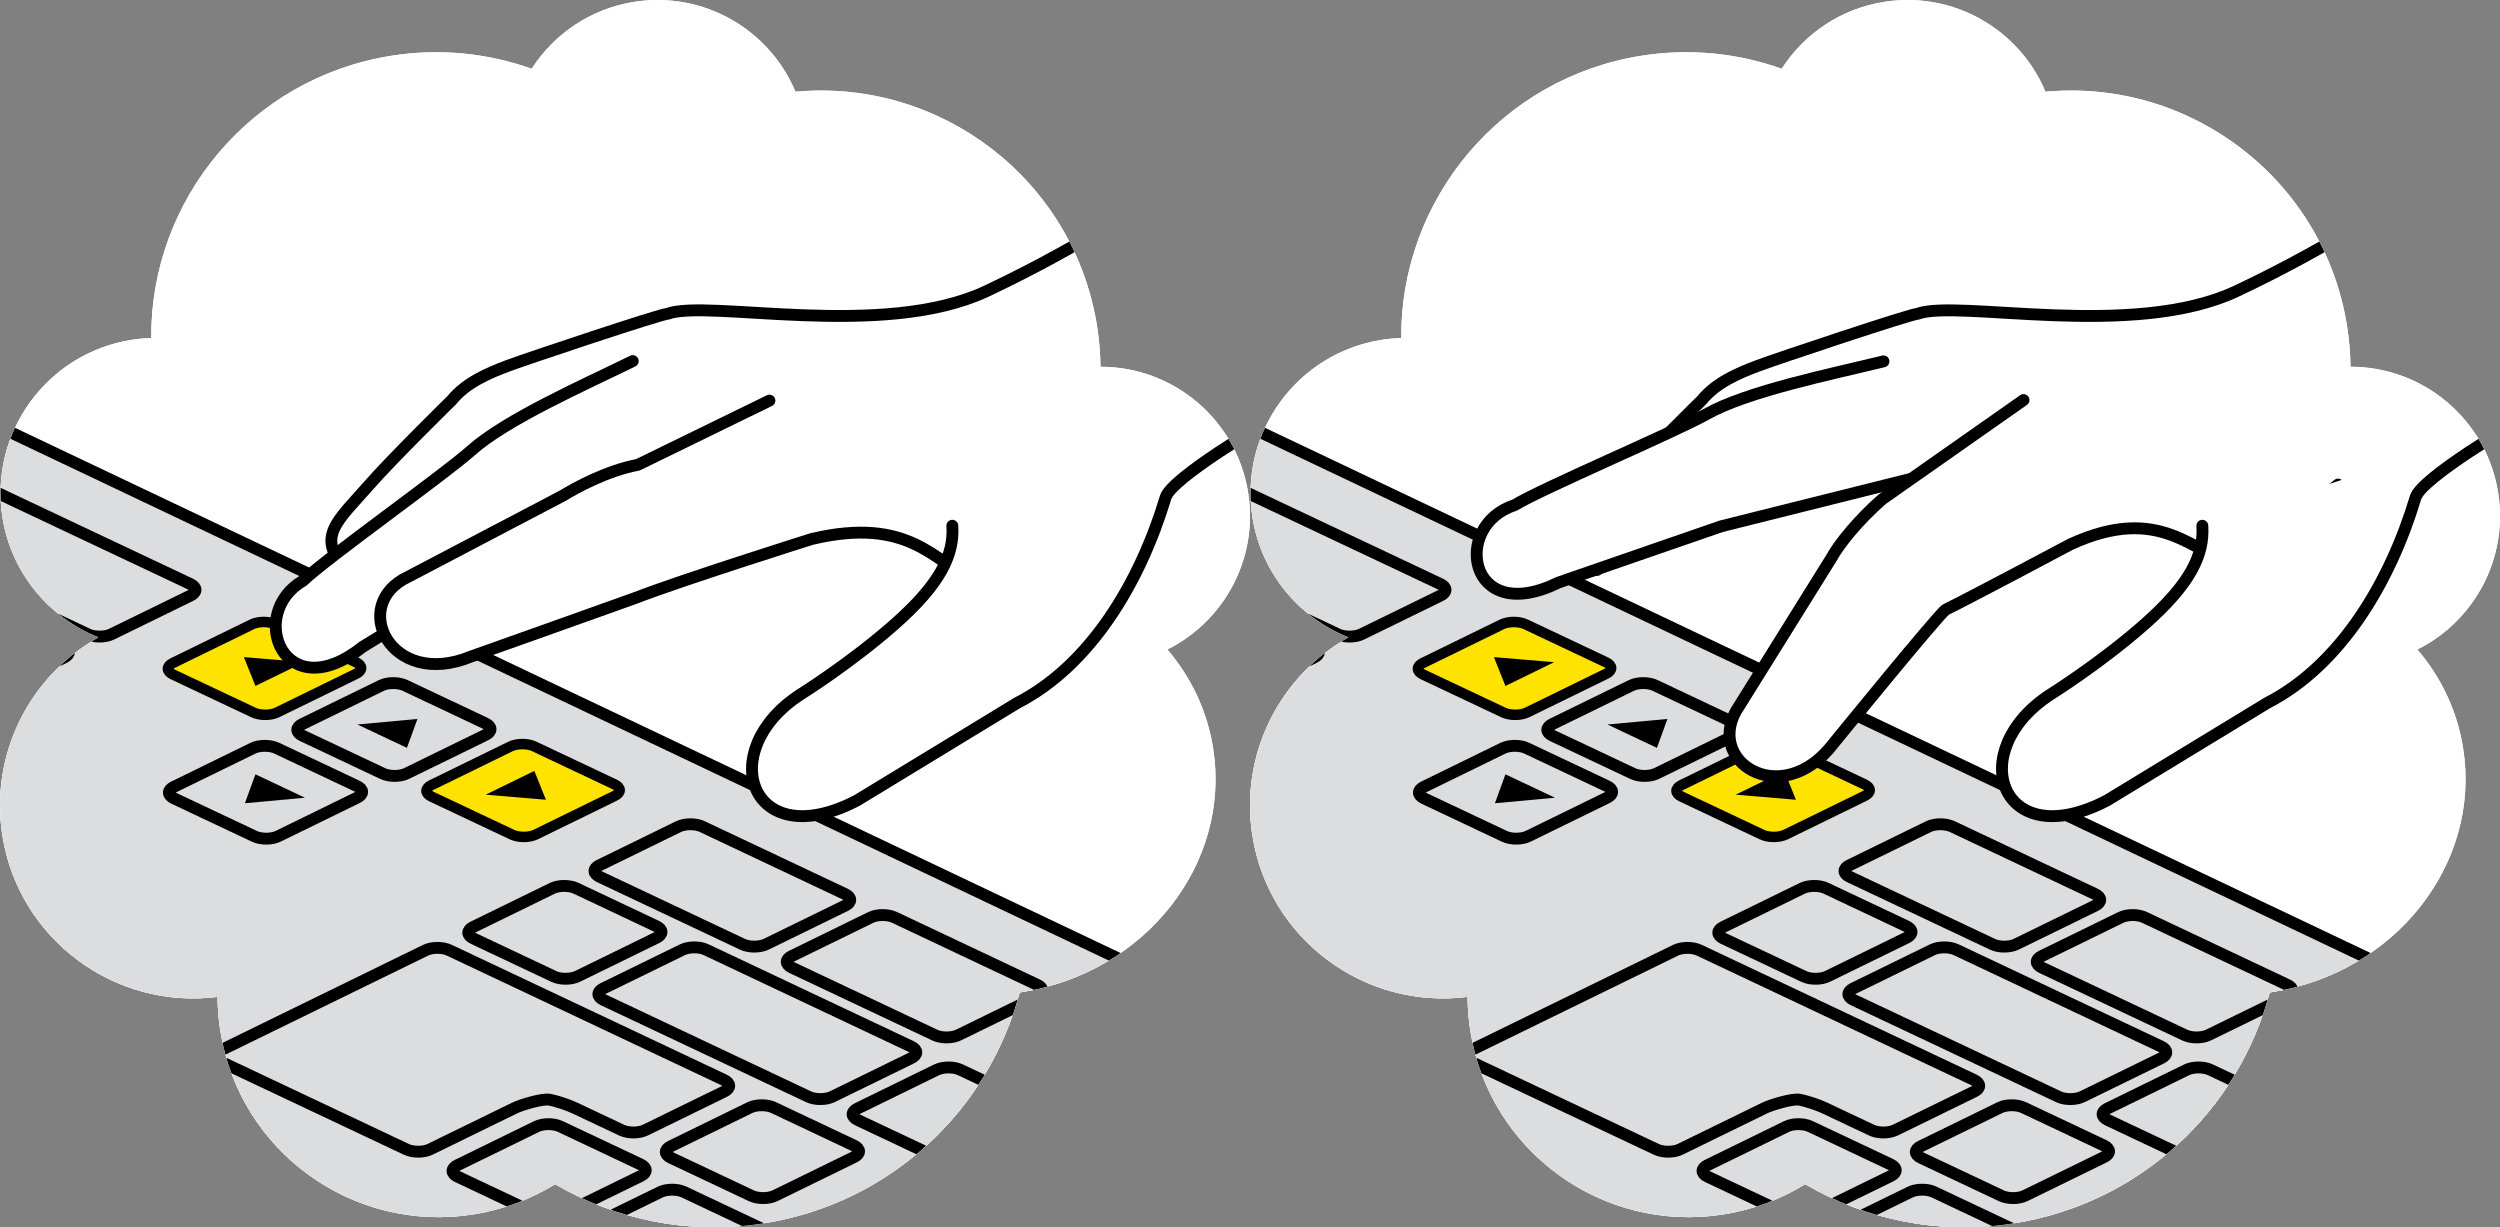 <svg xmlns="http://www.w3.org/2000/svg" xmlns:xlink="http://www.w3.org/1999/xlink" width="550" height="270.001" viewBox="-136.099 396.753 550 270.001" enable-background="new -136.099 396.753 550 270.001"><rect x="-136.099" y="396.753" width="550" height="270.001" fill="#808080" stroke="none"/><path fill="#fff" d="M138.498 505.174c-2.55-16.2-16.56-27.754-32.486-27.733-.036-2.928-.278-5.89-.747-8.87-5.07-32.19-34.317-54.58-66.364-51.638-5.697-13.647-20.165-22.174-35.447-19.776-9.67 1.517-17.682 7.103-22.578 14.73-9.55-3.418-20.073-4.563-30.803-2.88-31.014 4.87-53.107 31.687-52.9 62.11-1.41.044-2.83.166-4.258.39-18.658 2.928-31.407 20.404-28.473 39.033 1.946 12.354 10.303 22.106 21.152 26.424-15.042 8.436-24.007 25.582-21.17 43.596 3.58 22.736 24.625 38.397 47.34 35.505.01 2.447.205 4.926.598 7.42 4.173 26.503 29.077 44.61 55.624 40.445 6.605-1.037 12.69-3.356 18.038-6.66 13.342 7.794 29.36 11.215 45.822 8.632 28.08-4.407 49.562-25.04 56.38-50.824.168-.024.335-.046.502-.072 27.222-4.272 46.054-28.28 42.064-53.62-1.305-8.283-4.888-15.684-10.07-21.746 12.474-6.22 20.058-19.98 17.778-34.466z"/><path fill="#fff" d="M138.498 505.174c-2.55-16.2-16.56-27.754-32.486-27.733-.036-2.928-.278-5.89-.747-8.87-5.07-32.19-34.317-54.58-66.364-51.638-5.697-13.647-20.165-22.174-35.447-19.776-9.67 1.517-17.682 7.103-22.578 14.73-9.55-3.418-20.073-4.563-30.803-2.88-31.014 4.87-53.107 31.687-52.9 62.11-1.41.044-2.83.166-4.258.39-18.658 2.928-31.407 20.404-28.473 39.033 1.946 12.354 10.303 22.106 21.152 26.424-15.042 8.436-24.007 25.582-21.17 43.596 3.58 22.736 24.625 38.397 47.34 35.505.01 2.447.205 4.926.598 7.42 4.173 26.503 29.077 44.61 55.624 40.445 6.605-1.037 12.69-3.356 18.038-6.66 13.342 7.794 29.36 11.215 45.822 8.632 28.08-4.407 49.562-25.04 56.38-50.824.168-.024.335-.046.502-.072 27.222-4.272 46.054-28.28 42.064-53.62-1.305-8.283-4.888-15.684-10.07-21.746 12.474-6.22 20.058-19.98 17.778-34.466z"/><defs><path id="a" d="M138.498 505.174c-2.55-16.2-16.56-27.754-32.486-27.733-.036-2.928-.278-5.89-.747-8.87-5.07-32.19-34.317-54.58-66.364-51.638-5.697-13.647-20.165-22.174-35.447-19.776-9.67 1.517-17.682 7.103-22.578 14.73-9.55-3.418-20.073-4.563-30.803-2.88-31.014 4.87-53.107 31.687-52.9 62.11-1.41.044-2.83.166-4.258.39-18.658 2.928-31.407 20.404-28.473 39.033 1.946 12.354 10.303 22.106 21.152 26.424-15.042 8.436-24.007 25.582-21.17 43.596 3.58 22.736 24.625 38.397 47.34 35.505.01 2.447.205 4.926.598 7.42 4.173 26.503 29.077 44.61 55.624 40.445 6.605-1.037 12.69-3.356 18.038-6.66 13.342 7.794 29.36 11.215 45.822 8.632 28.08-4.407 49.562-25.04 56.38-50.824.168-.024.335-.046.502-.072 27.222-4.272 46.054-28.28 42.064-53.62-1.305-8.283-4.888-15.684-10.07-21.746 12.474-6.22 20.058-19.98 17.778-34.466z"/></defs><clipPath id="b"><use xlink:href="#a" overflow="visible"/></clipPath><path clip-path="url(#b)" fill="#DCDDDE" stroke="#000" stroke-width="2.611" stroke-linecap="round" stroke-linejoin="round" stroke-miterlimit="10" d="M-154.373 482.07l308.66 146.627-117.074 52.966-173.26-17.464-42.482-127.24z"/><defs><path id="c" d="M138.498 505.174c-2.55-16.2-16.56-27.754-32.486-27.733-.036-2.928-.278-5.89-.747-8.87-5.07-32.19-34.317-54.58-66.364-51.638-5.697-13.647-20.165-22.174-35.447-19.776-9.67 1.517-17.682 7.103-22.578 14.73-9.55-3.418-20.073-4.563-30.803-2.88-31.014 4.87-53.107 31.687-52.9 62.11-1.41.044-2.83.166-4.258.39-18.658 2.928-31.407 20.404-28.473 39.033 1.946 12.354 10.303 22.106 21.152 26.424-15.042 8.436-24.007 25.582-21.17 43.596 3.58 22.736 24.625 38.397 47.34 35.505.01 2.447.205 4.926.598 7.42 4.173 26.503 29.077 44.61 55.624 40.445 6.605-1.037 12.69-3.356 18.038-6.66 13.342 7.794 29.36 11.215 45.822 8.632 28.08-4.407 49.562-25.04 56.38-50.824.168-.024.335-.046.502-.072 27.222-4.272 46.054-28.28 42.064-53.62-1.305-8.283-4.888-15.684-10.07-21.746 12.474-6.22 20.058-19.98 17.778-34.466z"/></defs><clipPath id="d"><use xlink:href="#c" overflow="visible"/></clipPath><g clip-path="url(#d)"><path fill="#fff" d="M-122.01 538.89c1.445.68 1.465 1.807.045 2.5l-17.43 8.518c-1.42.694-3.762.704-5.207.02l-17.73-8.373c-1.445-.682-1.466-1.808-.046-2.5l17.43-8.52c1.42-.693 3.763-.703 5.207-.02l17.73 8.374z"/><path fill="#DCDDDE" stroke="#000" stroke-width="2.611" stroke-linecap="round" stroke-linejoin="round" stroke-miterlimit="10" d="M-122.01 538.89c1.445.68 1.465 1.807.045 2.5l-17.43 8.518c-1.42.694-3.762.704-5.207.02l-17.73-8.373c-1.445-.682-1.466-1.808-.046-2.5l17.43-8.52c1.42-.693 3.763-.703 5.207-.02l17.73 8.374z"/></g><defs><path id="e" d="M138.498 505.174c-2.55-16.2-16.56-27.754-32.486-27.733-.036-2.928-.278-5.89-.747-8.87-5.07-32.19-34.317-54.58-66.364-51.638-5.697-13.647-20.165-22.174-35.447-19.776-9.67 1.517-17.682 7.103-22.578 14.73-9.55-3.418-20.073-4.563-30.803-2.88-31.014 4.87-53.107 31.687-52.9 62.11-1.41.044-2.83.166-4.258.39-18.658 2.928-31.407 20.404-28.473 39.033 1.946 12.354 10.303 22.106 21.152 26.424-15.042 8.436-24.007 25.582-21.17 43.596 3.58 22.736 24.625 38.397 47.34 35.505.01 2.447.205 4.926.598 7.42 4.173 26.503 29.077 44.61 55.624 40.445 6.605-1.037 12.69-3.356 18.038-6.66 13.342 7.794 29.36 11.215 45.822 8.632 28.08-4.407 49.562-25.04 56.38-50.824.168-.024.335-.046.502-.072 27.222-4.272 46.054-28.28 42.064-53.62-1.305-8.283-4.888-15.684-10.07-21.746 12.474-6.22 20.058-19.98 17.778-34.466z"/></defs><clipPath id="f"><use xlink:href="#e" overflow="visible"/></clipPath><path fill="#FFE300" d="M-.86 569.33c1.444.682 1.464 1.808.044 2.5l-17.43 8.52c-1.42.693-3.763.702-5.207.02l-17.73-8.374c-1.445-.682-1.465-1.808-.045-2.5l17.43-8.52c1.42-.693 3.763-.703 5.207-.02l17.73 8.374z" clip-path="url(#f)"/><defs><path id="g" d="M138.498 505.174c-2.55-16.2-16.56-27.754-32.486-27.733-.036-2.928-.278-5.89-.747-8.87-5.07-32.19-34.317-54.58-66.364-51.638-5.697-13.647-20.165-22.174-35.447-19.776-9.67 1.517-17.682 7.103-22.578 14.73-9.55-3.418-20.073-4.563-30.803-2.88-31.014 4.87-53.107 31.687-52.9 62.11-1.41.044-2.83.166-4.258.39-18.658 2.928-31.407 20.404-28.473 39.033 1.946 12.354 10.303 22.106 21.152 26.424-15.042 8.436-24.007 25.582-21.17 43.596 3.58 22.736 24.625 38.397 47.34 35.505.01 2.447.205 4.926.598 7.42 4.173 26.503 29.077 44.61 55.624 40.445 6.605-1.037 12.69-3.356 18.038-6.66 13.342 7.794 29.36 11.215 45.822 8.632 28.08-4.407 49.562-25.04 56.38-50.824.168-.024.335-.046.502-.072 27.222-4.272 46.054-28.28 42.064-53.62-1.305-8.283-4.888-15.684-10.07-21.746 12.474-6.22 20.058-19.98 17.778-34.466z"/></defs><clipPath id="h"><use xlink:href="#g" overflow="visible"/></clipPath><g clip-path="url(#h)"><path fill="#FFE300" d="M-57.743 542.467c1.445.683 1.464 1.808.044 2.5l-17.43 8.52c-1.42.693-3.762.703-5.206.02l-17.73-8.373c-1.445-.682-1.465-1.808-.045-2.5l17.43-8.52c1.42-.693 3.762-.703 5.206-.02l17.73 8.373z"/><path stroke="#000" stroke-width="2.308" stroke-linecap="round" stroke-linejoin="round" stroke-miterlimit="10" d="M-57.743 542.467c1.445.683 1.464 1.808.044 2.5l-17.43 8.52c-1.42.693-3.762.703-5.206.02l-17.73-8.373c-1.445-.682-1.465-1.808-.045-2.5l17.43-8.52c1.42-.693 3.762-.703 5.206-.02l17.73 8.373z" fill="none"/><path stroke="#000" stroke-width="2.308" stroke-linecap="round" stroke-linejoin="round" stroke-miterlimit="10" d="M-.86 569.33c1.444.682 1.464 1.808.044 2.5l-17.43 8.52c-1.42.693-3.763.702-5.207.02l-17.73-8.374c-1.445-.682-1.465-1.808-.045-2.5l17.43-8.52c1.42-.693 3.763-.703 5.207-.02l17.73 8.374z" fill="none"/></g><defs><path id="i" d="M138.498 505.174c-2.55-16.2-16.56-27.754-32.486-27.733-.036-2.928-.278-5.89-.747-8.87-5.07-32.19-34.317-54.58-66.364-51.638-5.697-13.647-20.165-22.174-35.447-19.776-9.67 1.517-17.682 7.103-22.578 14.73-9.55-3.418-20.073-4.563-30.803-2.88-31.014 4.87-53.107 31.687-52.9 62.11-1.41.044-2.83.166-4.258.39-18.658 2.928-31.407 20.404-28.473 39.033 1.946 12.354 10.303 22.106 21.152 26.424-15.042 8.436-24.007 25.582-21.17 43.596 3.58 22.736 24.625 38.397 47.34 35.505.01 2.447.205 4.926.598 7.42 4.173 26.503 29.077 44.61 55.624 40.445 6.605-1.037 12.69-3.356 18.038-6.66 13.342 7.794 29.36 11.215 45.822 8.632 28.08-4.407 49.562-25.04 56.38-50.824.168-.024.335-.046.502-.072 27.222-4.272 46.054-28.28 42.064-53.62-1.305-8.283-4.888-15.684-10.07-21.746 12.474-6.22 20.058-19.98 17.778-34.466z"/></defs><clipPath id="j"><use xlink:href="#i" overflow="visible"/></clipPath><g clip-path="url(#j)" fill="none"><path d="M-29.277 555.91c1.444.683 1.464 1.81.044 2.502l-17.43 8.518c-1.42.694-3.762.704-5.206.022l-17.73-8.373c-1.445-.683-1.465-1.81-.045-2.502l17.43-8.518c1.42-.694 3.764-.704 5.208-.022l17.73 8.373z"/><path stroke="#000" stroke-width="2.611" stroke-linecap="round" stroke-linejoin="round" stroke-miterlimit="10" d="M-29.277 555.91c1.444.683 1.464 1.81.044 2.502l-17.43 8.518c-1.42.694-3.762.704-5.206.022l-17.73-8.373c-1.445-.683-1.465-1.81-.045-2.502l17.43-8.518c1.42-.694 3.764-.704 5.208-.022l17.73 8.373z"/></g><defs><path id="k" d="M138.498 505.174c-2.55-16.2-16.56-27.754-32.486-27.733-.036-2.928-.278-5.89-.747-8.87-5.07-32.19-34.317-54.58-66.364-51.638-5.697-13.647-20.165-22.174-35.447-19.776-9.67 1.517-17.682 7.103-22.578 14.73-9.55-3.418-20.073-4.563-30.803-2.88-31.014 4.87-53.107 31.687-52.9 62.11-1.41.044-2.83.166-4.258.39-18.658 2.928-31.407 20.404-28.473 39.033 1.946 12.354 10.303 22.106 21.152 26.424-15.042 8.436-24.007 25.582-21.17 43.596 3.58 22.736 24.625 38.397 47.34 35.505.01 2.447.205 4.926.598 7.42 4.173 26.503 29.077 44.61 55.624 40.445 6.605-1.037 12.69-3.356 18.038-6.66 13.342 7.794 29.36 11.215 45.822 8.632 28.08-4.407 49.562-25.04 56.38-50.824.168-.024.335-.046.502-.072 27.222-4.272 46.054-28.28 42.064-53.62-1.305-8.283-4.888-15.684-10.07-21.746 12.474-6.22 20.058-19.98 17.778-34.466z"/></defs><clipPath id="l"><use xlink:href="#k" overflow="visible"/></clipPath><g clip-path="url(#l)" fill="none"><path d="M-57.522 569.713c1.444.682 1.465 1.808.044 2.5l-17.43 8.52c-1.42.693-3.763.703-5.207.02l-17.73-8.373c-1.445-.682-1.465-1.808-.045-2.5l17.43-8.52c1.42-.693 3.762-.703 5.207-.02l17.73 8.373z"/><path stroke="#000" stroke-width="2.611" stroke-linecap="round" stroke-linejoin="round" stroke-miterlimit="10" d="M-57.522 569.713c1.444.682 1.465 1.808.044 2.5l-17.43 8.52c-1.42.693-3.763.703-5.207.02l-17.73-8.373c-1.445-.682-1.465-1.808-.045-2.5l17.43-8.52c1.42-.693 3.762-.703 5.207-.02l17.73 8.373z"/></g><defs><path id="m" d="M138.498 505.174c-2.55-16.2-16.56-27.754-32.486-27.733-.036-2.928-.278-5.89-.747-8.87-5.07-32.19-34.317-54.58-66.364-51.638-5.697-13.647-20.165-22.174-35.447-19.776-9.67 1.517-17.682 7.103-22.578 14.73-9.55-3.418-20.073-4.563-30.803-2.88-31.014 4.87-53.107 31.687-52.9 62.11-1.41.044-2.83.166-4.258.39-18.658 2.928-31.407 20.404-28.473 39.033 1.946 12.354 10.303 22.106 21.152 26.424-15.042 8.436-24.007 25.582-21.17 43.596 3.58 22.736 24.625 38.397 47.34 35.505.01 2.447.205 4.926.598 7.42 4.173 26.503 29.077 44.61 55.624 40.445 6.605-1.037 12.69-3.356 18.038-6.66 13.342 7.794 29.36 11.215 45.822 8.632 28.08-4.407 49.562-25.04 56.38-50.824.168-.024.335-.046.502-.072 27.222-4.272 46.054-28.28 42.064-53.62-1.305-8.283-4.888-15.684-10.07-21.746 12.474-6.22 20.058-19.98 17.778-34.466z"/></defs><clipPath id="n"><use xlink:href="#m" overflow="visible"/></clipPath><g clip-path="url(#n)"><path fill="#fff" d="M92.89 640.47c1.446.682 1.465 1.808.046 2.5l-17.43 8.52c-1.42.693-3.764.703-5.208.02l-17.73-8.373c-1.444-.682-1.464-1.808-.044-2.5l17.43-8.52c1.42-.693 3.763-.702 5.207-.02l17.73 8.373z"/><path fill="#DCDDDE" stroke="#000" stroke-width="2.611" stroke-linecap="round" stroke-linejoin="round" stroke-miterlimit="10" d="M92.89 640.47c1.446.682 1.465 1.808.046 2.5l-17.43 8.52c-1.42.693-3.764.703-5.208.02l-17.73-8.373c-1.444-.682-1.464-1.808-.044-2.5l17.43-8.52c1.42-.693 3.763-.702 5.207-.02l17.73 8.373z"/><path fill="#DCDDDE" stroke="#000" stroke-width="2.611" stroke-linecap="round" stroke-linejoin="round" stroke-miterlimit="10" d="M51.798 648.786c1.445.682 1.465 1.808.045 2.5l-17.43 8.52c-1.42.693-3.763.703-5.208.02l-17.73-8.373c-1.445-.682-1.465-1.808-.044-2.5l17.43-8.52c1.42-.693 3.764-.702 5.208-.02l17.73 8.373z"/><path fill="#DCDDDE" stroke="#000" stroke-width="2.611" stroke-linecap="round" stroke-linejoin="round" stroke-miterlimit="10" d="M4.873 652.944c1.444.682 1.465 1.808.045 2.5l-17.43 8.52c-1.42.693-3.763.703-5.207.02l-17.73-8.373c-1.444-.68-1.463-1.807-.043-2.5l17.43-8.518c1.42-.694 3.762-.703 5.207-.02l17.73 8.372z"/><path fill="#DCDDDE" stroke="#000" stroke-width="2.611" stroke-linecap="round" stroke-linejoin="round" stroke-miterlimit="10" d="M32.084 667.36c1.444.68 1.464 1.807.045 2.5l-17.43 8.518c-1.42.694-3.764.704-5.208.022l-17.73-8.374c-1.445-.682-1.465-1.808-.045-2.5l17.43-8.52c1.42-.693 3.762-.702 5.207-.02l17.73 8.373z"/></g><defs><path id="o" d="M138.498 505.174c-2.55-16.2-16.56-27.754-32.486-27.733-.036-2.928-.278-5.89-.747-8.87-5.07-32.19-34.317-54.58-66.364-51.638-5.697-13.647-20.165-22.174-35.447-19.776-9.67 1.517-17.682 7.103-22.578 14.73-9.55-3.418-20.073-4.563-30.803-2.88-31.014 4.87-53.107 31.687-52.9 62.11-1.41.044-2.83.166-4.258.39-18.658 2.928-31.407 20.404-28.473 39.033 1.946 12.354 10.303 22.106 21.152 26.424-15.042 8.436-24.007 25.582-21.17 43.596 3.58 22.736 24.625 38.397 47.34 35.505.01 2.447.205 4.926.598 7.42 4.173 26.503 29.077 44.61 55.624 40.445 6.605-1.037 12.69-3.356 18.038-6.66 13.342 7.794 29.36 11.215 45.822 8.632 28.08-4.407 49.562-25.04 56.38-50.824.168-.024.335-.046.502-.072 27.222-4.272 46.054-28.28 42.064-53.62-1.305-8.283-4.888-15.684-10.07-21.746 12.474-6.22 20.058-19.98 17.778-34.466z"/></defs><clipPath id="p"><use xlink:href="#o" overflow="visible"/></clipPath><g clip-path="url(#p)"><path fill="#fff" d="M8.338 600.537c1.445.682 1.465 1.808.045 2.5l-17.43 8.52c-1.42.693-3.762.703-5.207.02l-17.73-8.373c-1.445-.682-1.464-1.808-.044-2.5l17.43-8.52c1.42-.693 3.762-.702 5.207-.02l17.728 8.373z"/><path fill="#DCDDDE" stroke="#000" stroke-width="2.611" stroke-linecap="round" stroke-linejoin="round" stroke-miterlimit="10" d="M8.338 600.537c1.445.682 1.465 1.808.045 2.5l-17.43 8.52c-1.42.693-3.762.703-5.207.02l-17.73-8.373c-1.445-.682-1.464-1.808-.044-2.5l17.43-8.52c1.42-.693 3.762-.702 5.207-.02l17.728 8.373z"/></g><defs><path id="q" d="M138.498 505.174c-2.55-16.2-16.56-27.754-32.486-27.733-.036-2.928-.278-5.89-.747-8.87-5.07-32.19-34.317-54.58-66.364-51.638-5.697-13.647-20.165-22.174-35.447-19.776-9.67 1.517-17.682 7.103-22.578 14.73-9.55-3.418-20.073-4.563-30.803-2.88-31.014 4.87-53.107 31.687-52.9 62.11-1.41.044-2.83.166-4.258.39-18.658 2.928-31.407 20.404-28.473 39.033 1.946 12.354 10.303 22.106 21.152 26.424-15.042 8.436-24.007 25.582-21.17 43.596 3.58 22.736 24.625 38.397 47.34 35.505.01 2.447.205 4.926.598 7.42 4.173 26.503 29.077 44.61 55.624 40.445 6.605-1.037 12.69-3.356 18.038-6.66 13.342 7.794 29.36 11.215 45.822 8.632 28.08-4.407 49.562-25.04 56.38-50.824.168-.024.335-.046.502-.072 27.222-4.272 46.054-28.28 42.064-53.62-1.305-8.283-4.888-15.684-10.07-21.746 12.474-6.22 20.058-19.98 17.778-34.466z"/></defs><clipPath id="r"><use xlink:href="#q" overflow="visible"/></clipPath><path fill="#DCDDDE" stroke="#000" stroke-width="2.611" stroke-linecap="round" stroke-linejoin="round" stroke-miterlimit="10" d="M-94.18 525.257c1.443.682 1.464 1.808.044 2.5l-17.43 8.52c-1.42.693-3.763.703-5.207.02l-46.113-21.777c-1.445-.682-1.465-1.808-.045-2.5l17.43-8.52c1.42-.693 3.762-.703 5.206-.02l46.113 21.777z" clip-path="url(#r)"/><defs><path id="s" d="M138.498 505.174c-2.55-16.2-16.56-27.754-32.486-27.733-.036-2.928-.278-5.89-.747-8.87-5.07-32.19-34.317-54.58-66.364-51.638-5.697-13.647-20.165-22.174-35.447-19.776-9.67 1.517-17.682 7.103-22.578 14.73-9.55-3.418-20.073-4.563-30.803-2.88-31.014 4.87-53.107 31.687-52.9 62.11-1.41.044-2.83.166-4.258.39-18.658 2.928-31.407 20.404-28.473 39.033 1.946 12.354 10.303 22.106 21.152 26.424-15.042 8.436-24.007 25.582-21.17 43.596 3.58 22.736 24.625 38.397 47.34 35.505.01 2.447.205 4.926.598 7.42 4.173 26.503 29.077 44.61 55.624 40.445 6.605-1.037 12.69-3.356 18.038-6.66 13.342 7.794 29.36 11.215 45.822 8.632 28.08-4.407 49.562-25.04 56.38-50.824.168-.024.335-.046.502-.072 27.222-4.272 46.054-28.28 42.064-53.62-1.305-8.283-4.888-15.684-10.07-21.746 12.474-6.22 20.058-19.98 17.778-34.466z"/></defs><clipPath id="t"><use xlink:href="#s" overflow="visible"/></clipPath><g clip-path="url(#t)"><path fill="#fff" d="M49.856 593.462c1.445.682 1.465 1.808.045 2.5l-17.43 8.52c-1.42.693-3.76.703-5.206.02l-31.482-14.868c-1.444-.682-1.464-1.808-.044-2.5l17.43-8.52c1.42-.693 3.762-.703 5.207-.02l31.48 14.868z"/><path fill="#DCDDDE" stroke="#000" stroke-width="2.611" stroke-linecap="round" stroke-linejoin="round" stroke-miterlimit="10" d="M49.856 593.462c1.445.682 1.465 1.808.045 2.5l-17.43 8.52c-1.42.693-3.76.703-5.206.02l-31.482-14.868c-1.444-.682-1.464-1.808-.044-2.5l17.43-8.52c1.42-.693 3.762-.703 5.207-.02l31.48 14.868z"/></g><defs><path id="u" d="M138.498 505.174c-2.55-16.2-16.56-27.754-32.486-27.733-.036-2.928-.278-5.89-.747-8.87-5.07-32.19-34.317-54.58-66.364-51.638-5.697-13.647-20.165-22.174-35.447-19.776-9.67 1.517-17.682 7.103-22.578 14.73-9.55-3.418-20.073-4.563-30.803-2.88-31.014 4.87-53.107 31.687-52.9 62.11-1.41.044-2.83.166-4.258.39-18.658 2.928-31.407 20.404-28.473 39.033 1.946 12.354 10.303 22.106 21.152 26.424-15.042 8.436-24.007 25.582-21.17 43.596 3.58 22.736 24.625 38.397 47.34 35.505.01 2.447.205 4.926.598 7.42 4.173 26.503 29.077 44.61 55.624 40.445 6.605-1.037 12.69-3.356 18.038-6.66 13.342 7.794 29.36 11.215 45.822 8.632 28.08-4.407 49.562-25.04 56.38-50.824.168-.024.335-.046.502-.072 27.222-4.272 46.054-28.28 42.064-53.62-1.305-8.283-4.888-15.684-10.07-21.746 12.474-6.22 20.058-19.98 17.778-34.466z"/></defs><clipPath id="v"><use xlink:href="#u" overflow="visible"/></clipPath><g clip-path="url(#v)"><path fill="#fff" d="M92.157 613.44c1.444.682 1.465 1.808.045 2.5l-17.43 8.52c-1.42.693-3.763.703-5.207.02l-31.483-14.868c-1.444-.682-1.464-1.808-.044-2.5l17.43-8.52c1.42-.693 3.763-.702 5.207-.02l31.482 14.868z"/><path fill="#DCDDDE" stroke="#000" stroke-width="2.611" stroke-linecap="round" stroke-linejoin="round" stroke-miterlimit="10" d="M92.157 613.44c1.444.682 1.465 1.808.045 2.5l-17.43 8.52c-1.42.693-3.763.703-5.207.02l-31.483-14.868c-1.444-.682-1.464-1.808-.044-2.5l17.43-8.52c1.42-.693 3.763-.702 5.207-.02l31.482 14.868z"/></g><defs><path id="w" d="M138.498 505.174c-2.55-16.2-16.56-27.754-32.486-27.733-.036-2.928-.278-5.89-.747-8.87-5.07-32.19-34.317-54.58-66.364-51.638-5.697-13.647-20.165-22.174-35.447-19.776-9.67 1.517-17.682 7.103-22.578 14.73-9.55-3.418-20.073-4.563-30.803-2.88-31.014 4.87-53.107 31.687-52.9 62.11-1.41.044-2.83.166-4.258.39-18.658 2.928-31.407 20.404-28.473 39.033 1.946 12.354 10.303 22.106 21.152 26.424-15.042 8.436-24.007 25.582-21.17 43.596 3.58 22.736 24.625 38.397 47.34 35.505.01 2.447.205 4.926.598 7.42 4.173 26.503 29.077 44.61 55.624 40.445 6.605-1.037 12.69-3.356 18.038-6.66 13.342 7.794 29.36 11.215 45.822 8.632 28.08-4.407 49.562-25.04 56.38-50.824.168-.024.335-.046.502-.072 27.222-4.272 46.054-28.28 42.064-53.62-1.305-8.283-4.888-15.684-10.07-21.746 12.474-6.22 20.058-19.98 17.778-34.466z"/></defs><clipPath id="x"><use xlink:href="#w" overflow="visible"/></clipPath><g clip-path="url(#x)"><path fill="#fff" d="M64.39 627.01c1.446.68 1.466 1.807.046 2.5l-17.43 8.518c-1.42.694-3.763.704-5.207.022l-45.16-21.328c-1.444-.682-1.464-1.808-.044-2.5l17.43-8.52c1.42-.693 3.762-.703 5.206-.02l45.16 21.327z"/><path fill="#DCDDDE" stroke="#000" stroke-width="2.611" stroke-linecap="round" stroke-linejoin="round" stroke-miterlimit="10" d="M64.39 627.01c1.446.68 1.466 1.807.046 2.5l-17.43 8.518c-1.42.694-3.763.704-5.207.022l-45.16-21.328c-1.444-.682-1.464-1.808-.044-2.5l17.43-8.52c1.42-.693 3.762-.703 5.206-.02l45.16 21.327z"/></g><defs><path id="y" d="M138.498 505.174c-2.55-16.2-16.56-27.754-32.486-27.733-.036-2.928-.278-5.89-.747-8.87-5.07-32.19-34.317-54.58-66.364-51.638-5.697-13.647-20.165-22.174-35.447-19.776-9.67 1.517-17.682 7.103-22.578 14.73-9.55-3.418-20.073-4.563-30.803-2.88-31.014 4.87-53.107 31.687-52.9 62.11-1.41.044-2.83.166-4.258.39-18.658 2.928-31.407 20.404-28.473 39.033 1.946 12.354 10.303 22.106 21.152 26.424-15.042 8.436-24.007 25.582-21.17 43.596 3.58 22.736 24.625 38.397 47.34 35.505.01 2.447.205 4.926.598 7.42 4.173 26.503 29.077 44.61 55.624 40.445 6.605-1.037 12.69-3.356 18.038-6.66 13.342 7.794 29.36 11.215 45.822 8.632 28.08-4.407 49.562-25.04 56.38-50.824.168-.024.335-.046.502-.072 27.222-4.272 46.054-28.28 42.064-53.62-1.305-8.283-4.888-15.684-10.07-21.746 12.474-6.22 20.058-19.98 17.778-34.466z"/></defs><clipPath id="z"><use xlink:href="#y" overflow="visible"/></clipPath><g clip-path="url(#z)"><path fill="#fff" d="M23.232 634.37c1.445.68 1.465 1.807.045 2.5L5.88 645.373c-1.42.694-3.764.703-5.208.02l-10.374-4.9c-1.444-.68-3.898-1.493-5.454-1.804-1.555-.31-6.287 1.125-7.707 1.82L-41.47 649.6c-1.42.694-3.763.704-5.207.022l-40.835-19.286c-1.445-.682-1.465-1.808-.045-2.5l45.07-22.026c1.42-.694 3.763-.704 5.208-.02l60.512 28.577z"/><path fill="#DCDDDE" stroke="#000" stroke-width="2.611" stroke-linecap="round" stroke-linejoin="round" stroke-miterlimit="10" d="M23.232 634.37c1.445.68 1.465 1.807.045 2.5L5.88 645.373c-1.42.694-3.764.703-5.208.02l-10.374-4.9c-1.444-.68-3.898-1.493-5.454-1.804-1.555-.31-6.287 1.125-7.707 1.82L-41.47 649.6c-1.42.694-3.763.704-5.207.022l-40.835-19.286c-1.445-.682-1.465-1.808-.045-2.5l45.07-22.026c1.42-.694 3.763-.704 5.208-.02l60.512 28.577z"/></g><defs><path id="A" d="M138.498 505.174c-2.55-16.2-16.56-27.754-32.486-27.733-.036-2.928-.278-5.89-.747-8.87-5.07-32.19-34.317-54.58-66.364-51.638-5.697-13.647-20.165-22.174-35.447-19.776-9.67 1.517-17.682 7.103-22.578 14.73-9.55-3.418-20.073-4.563-30.803-2.88-31.014 4.87-53.107 31.687-52.9 62.11-1.41.044-2.83.166-4.258.39-18.658 2.928-31.407 20.404-28.473 39.033 1.946 12.354 10.303 22.106 21.152 26.424-15.042 8.436-24.007 25.582-21.17 43.596 3.58 22.736 24.625 38.397 47.34 35.505.01 2.447.205 4.926.598 7.42 4.173 26.503 29.077 44.61 55.624 40.445 6.605-1.037 12.69-3.356 18.038-6.66 13.342 7.794 29.36 11.215 45.822 8.632 28.08-4.407 49.562-25.04 56.38-50.824.168-.024.335-.046.502-.072 27.222-4.272 46.054-28.28 42.064-53.62-1.305-8.283-4.888-15.684-10.07-21.746 12.474-6.22 20.058-19.98 17.778-34.466z"/></defs><clipPath id="B"><use xlink:href="#A" overflow="visible"/></clipPath><path clip-path="url(#B)" d="M-18.544 566.353l2.543 6.345-13.252-1.113z"/><defs><path id="C" d="M138.498 505.174c-2.55-16.2-16.56-27.754-32.486-27.733-.036-2.928-.278-5.89-.747-8.87-5.07-32.19-34.317-54.58-66.364-51.638-5.697-13.647-20.165-22.174-35.447-19.776-9.67 1.517-17.682 7.103-22.578 14.73-9.55-3.418-20.073-4.563-30.803-2.88-31.014 4.87-53.107 31.687-52.9 62.11-1.41.044-2.83.166-4.258.39-18.658 2.928-31.407 20.404-28.473 39.033 1.946 12.354 10.303 22.106 21.152 26.424-15.042 8.436-24.007 25.582-21.17 43.596 3.58 22.736 24.625 38.397 47.34 35.505.01 2.447.205 4.926.598 7.42 4.173 26.503 29.077 44.61 55.624 40.445 6.605-1.037 12.69-3.356 18.038-6.66 13.342 7.794 29.36 11.215 45.822 8.632 28.08-4.407 49.562-25.04 56.38-50.824.168-.024.335-.046.502-.072 27.222-4.272 46.054-28.28 42.064-53.62-1.305-8.283-4.888-15.684-10.07-21.746 12.474-6.22 20.058-19.98 17.778-34.466z"/></defs><clipPath id="D"><use xlink:href="#C" overflow="visible"/></clipPath><path clip-path="url(#D)" d="M-57.467 556.14l13.207-1.22-2.317 6.364z"/><defs><path id="E" d="M138.498 505.174c-2.55-16.2-16.56-27.754-32.486-27.733-.036-2.928-.278-5.89-.747-8.87-5.07-32.19-34.317-54.58-66.364-51.638-5.697-13.647-20.165-22.174-35.447-19.776-9.67 1.517-17.682 7.103-22.578 14.73-9.55-3.418-20.073-4.563-30.803-2.88-31.014 4.87-53.107 31.687-52.9 62.11-1.41.044-2.83.166-4.258.39-18.658 2.928-31.407 20.404-28.473 39.033 1.946 12.354 10.303 22.106 21.152 26.424-15.042 8.436-24.007 25.582-21.17 43.596 3.58 22.736 24.625 38.397 47.34 35.505.01 2.447.205 4.926.598 7.42 4.173 26.503 29.077 44.61 55.624 40.445 6.605-1.037 12.69-3.356 18.038-6.66 13.342 7.794 29.36 11.215 45.822 8.632 28.08-4.407 49.562-25.04 56.38-50.824.168-.024.335-.046.502-.072 27.222-4.272 46.054-28.28 42.064-53.62-1.305-8.283-4.888-15.684-10.07-21.746 12.474-6.22 20.058-19.98 17.778-34.466z"/></defs><clipPath id="F"><use xlink:href="#E" overflow="visible"/></clipPath><path clip-path="url(#F)" d="M-69.012 572.248l-13.21 1.222 2.32-6.365z"/><defs><path id="G" d="M138.498 505.174c-2.55-16.2-16.56-27.754-32.486-27.733-.036-2.928-.278-5.89-.747-8.87-5.07-32.19-34.317-54.58-66.364-51.638-5.697-13.647-20.165-22.174-35.447-19.776-9.67 1.517-17.682 7.103-22.578 14.73-9.55-3.418-20.073-4.563-30.803-2.88-31.014 4.87-53.107 31.687-52.9 62.11-1.41.044-2.83.166-4.258.39-18.658 2.928-31.407 20.404-28.473 39.033 1.946 12.354 10.303 22.106 21.152 26.424-15.042 8.436-24.007 25.582-21.17 43.596 3.58 22.736 24.625 38.397 47.34 35.505.01 2.447.205 4.926.598 7.42 4.173 26.503 29.077 44.61 55.624 40.445 6.605-1.037 12.69-3.356 18.038-6.66 13.342 7.794 29.36 11.215 45.822 8.632 28.08-4.407 49.562-25.04 56.38-50.824.168-.024.335-.046.502-.072 27.222-4.272 46.054-28.28 42.064-53.62-1.305-8.283-4.888-15.684-10.07-21.746 12.474-6.22 20.058-19.98 17.778-34.466z"/></defs><clipPath id="H"><use xlink:href="#G" overflow="visible"/></clipPath><path clip-path="url(#H)" d="M-69.194 542.432l-13.25-1.113 2.544 6.344z"/><defs><path id="I" d="M138.498 505.174c-2.55-16.2-16.56-27.754-32.486-27.733-.036-2.928-.278-5.89-.747-8.87-5.07-32.19-34.317-54.58-66.364-51.638-5.697-13.647-20.165-22.174-35.447-19.776-9.67 1.517-17.682 7.103-22.578 14.73-9.55-3.418-20.073-4.563-30.803-2.88-31.014 4.87-53.107 31.687-52.9 62.11-1.41.044-2.83.166-4.258.39-18.658 2.928-31.407 20.404-28.473 39.033 1.946 12.354 10.303 22.106 21.152 26.424-15.042 8.436-24.007 25.582-21.17 43.596 3.58 22.736 24.625 38.397 47.34 35.505.01 2.447.205 4.926.598 7.42 4.173 26.503 29.077 44.61 55.624 40.445 6.605-1.037 12.69-3.356 18.038-6.66 13.342 7.794 29.36 11.215 45.822 8.632 28.08-4.407 49.562-25.04 56.38-50.824.168-.024.335-.046.502-.072 27.222-4.272 46.054-28.28 42.064-53.62-1.305-8.283-4.888-15.684-10.07-21.746 12.474-6.22 20.058-19.98 17.778-34.466z"/></defs><clipPath id="J"><use xlink:href="#I" overflow="visible"/></clipPath><path clip-path="url(#J)" stroke="#000" stroke-width="2.611" stroke-linecap="round" stroke-linejoin="round" stroke-miterlimit="10" d="M-59.718 522.127c-7.253-7.114-1.943-10.914 4.756-18.6 5.06-5.8 18.263-18.744 18.263-18.744 3.133-3.847 7.97-5.918 12.36-7.564 4.392-1.647 33.79-11.454 35.095-11.427 8.783-3.29 47.355 5.798 70.24-5.02 22.884-10.817 36.605-20.96 36.605-20.96" fill="none"/><defs><path id="K" d="M138.498 505.174c-2.55-16.2-16.56-27.754-32.486-27.733-.036-2.928-.278-5.89-.747-8.87-5.07-32.19-34.317-54.58-66.364-51.638-5.697-13.647-20.165-22.174-35.447-19.776-9.67 1.517-17.682 7.103-22.578 14.73-9.55-3.418-20.073-4.563-30.803-2.88-31.014 4.87-53.107 31.687-52.9 62.11-1.41.044-2.83.166-4.258.39-18.658 2.928-31.407 20.404-28.473 39.033 1.946 12.354 10.303 22.106 21.152 26.424-15.042 8.436-24.007 25.582-21.17 43.596 3.58 22.736 24.625 38.397 47.34 35.505.01 2.447.205 4.926.598 7.42 4.173 26.503 29.077 44.61 55.624 40.445 6.605-1.037 12.69-3.356 18.038-6.66 13.342 7.794 29.36 11.215 45.822 8.632 28.08-4.407 49.562-25.04 56.38-50.824.168-.024.335-.046.502-.072 27.222-4.272 46.054-28.28 42.064-53.62-1.305-8.283-4.888-15.684-10.07-21.746 12.474-6.22 20.058-19.98 17.778-34.466z"/></defs><clipPath id="L"><use xlink:href="#K" overflow="visible"/></clipPath><path clip-path="url(#L)" fill="#fff" stroke="#000" stroke-width="2.611" stroke-linecap="round" stroke-linejoin="round" stroke-miterlimit="10" d="M3.108 476.19c-10.522 5.168-27.84 12.782-35.61 19.74-5.733 5.135-31.95 23.77-36.892 28.558-12.54 7.275-4.292 28.406 13.1 14.552l32.326-19.77L25.92 494.5"/><defs><path id="M" d="M138.498 505.174c-2.55-16.2-16.56-27.754-32.486-27.733-.036-2.928-.278-5.89-.747-8.87-5.07-32.19-34.317-54.58-66.364-51.638-5.697-13.647-20.165-22.174-35.447-19.776-9.67 1.517-17.682 7.103-22.578 14.73-9.55-3.418-20.073-4.563-30.803-2.88-31.014 4.87-53.107 31.687-52.9 62.11-1.41.044-2.83.166-4.258.39-18.658 2.928-31.407 20.404-28.473 39.033 1.946 12.354 10.303 22.106 21.152 26.424-15.042 8.436-24.007 25.582-21.17 43.596 3.58 22.736 24.625 38.397 47.34 35.505.01 2.447.205 4.926.598 7.42 4.173 26.503 29.077 44.61 55.624 40.445 6.605-1.037 12.69-3.356 18.038-6.66 13.342 7.794 29.36 11.215 45.822 8.632 28.08-4.407 49.562-25.04 56.38-50.824.168-.024.335-.046.502-.072 27.222-4.272 46.054-28.28 42.064-53.62-1.305-8.283-4.888-15.684-10.07-21.746 12.474-6.22 20.058-19.98 17.778-34.466z"/></defs><clipPath id="N"><use xlink:href="#M" overflow="visible"/></clipPath><path clip-path="url(#N)" fill="#fff" stroke="#000" stroke-width="2.611" stroke-linecap="round" stroke-linejoin="round" stroke-miterlimit="10" d="M33.172 484.886l-28.927 14.12c-6.897 1.318-13.625 5.033-16.533 6.796l-33.978 17.826c-13.134 6.08-3.924 24.855 13.765 17.576 0 0 34.905-12.404 36.19-12.902 10.237-3.974 38.77-12.962 38.77-12.962 21.36-5.077 26.97 4.81 36.135 9.554l26.956-12.036"/><defs><path id="O" d="M138.498 505.174c-2.55-16.2-16.56-27.754-32.486-27.733-.036-2.928-.278-5.89-.747-8.87-5.07-32.19-34.317-54.58-66.364-51.638-5.697-13.647-20.165-22.174-35.447-19.776-9.67 1.517-17.682 7.103-22.578 14.73-9.55-3.418-20.073-4.563-30.803-2.88-31.014 4.87-53.107 31.687-52.9 62.11-1.41.044-2.83.166-4.258.39-18.658 2.928-31.407 20.404-28.473 39.033 1.946 12.354 10.303 22.106 21.152 26.424-15.042 8.436-24.007 25.582-21.17 43.596 3.58 22.736 24.625 38.397 47.34 35.505.01 2.447.205 4.926.598 7.42 4.173 26.503 29.077 44.61 55.624 40.445 6.605-1.037 12.69-3.356 18.038-6.66 13.342 7.794 29.36 11.215 45.822 8.632 28.08-4.407 49.562-25.04 56.38-50.824.168-.024.335-.046.502-.072 27.222-4.272 46.054-28.28 42.064-53.62-1.305-8.283-4.888-15.684-10.07-21.746 12.474-6.22 20.058-19.98 17.778-34.466z"/></defs><clipPath id="P"><use xlink:href="#O" overflow="visible"/></clipPath><path clip-path="url(#P)" fill="#fff" stroke="#000" stroke-width="2.611" stroke-linecap="round" stroke-linejoin="round" stroke-miterlimit="10" d="M73.417 512.414c.435 6.523-2.777 12.907-12.634 21.622-9.718 8.593-20.825 15.524-20.825 15.524-19.158 12.475-10.828 35.484 12.496 23.287l35.21-21.43c16.115-8.26 27.04-26.5 32.664-45.22 1.307-4.347 22.21-16.522 22.21-16.522"/><path fill="#fff" d="M413.498 505.175c-2.55-16.2-16.56-27.754-32.486-27.733-.036-2.93-.278-5.892-.747-8.87-5.07-32.19-34.317-54.582-66.364-51.64-5.698-13.646-20.165-22.173-35.447-19.775-9.67 1.517-17.682 7.103-22.578 14.73-9.55-3.418-20.073-4.563-30.802-2.88-31.014 4.87-53.107 31.687-52.9 62.11-1.41.044-2.83.166-4.258.39-18.658 2.928-31.407 20.404-28.473 39.033 1.945 12.355 10.302 22.107 21.15 26.425-15.04 8.436-24.006 25.582-21.168 43.596 3.58 22.737 24.624 38.398 47.34 35.506.01 2.447.204 4.926.597 7.42 4.174 26.503 29.078 44.61 55.625 40.445 6.605-1.036 12.69-3.355 18.038-6.66 13.342 7.795 29.36 11.216 45.822 8.633 28.08-4.407 49.562-25.04 56.38-50.824.168-.025.335-.047.502-.073 27.222-4.272 46.054-28.28 42.064-53.62-1.304-8.283-4.886-15.684-10.07-21.746 12.474-6.22 20.06-19.978 17.778-34.465z"/><path fill="#fff" d="M413.498 505.175c-2.55-16.2-16.56-27.754-32.486-27.733-.036-2.93-.278-5.892-.747-8.87-5.07-32.19-34.317-54.582-66.364-51.64-5.698-13.646-20.165-22.173-35.447-19.775-9.67 1.517-17.682 7.103-22.578 14.73-9.55-3.418-20.073-4.563-30.802-2.88-31.014 4.87-53.107 31.687-52.9 62.11-1.41.044-2.83.166-4.258.39-18.658 2.928-31.407 20.404-28.473 39.033 1.945 12.355 10.302 22.107 21.15 26.425-15.04 8.436-24.006 25.582-21.168 43.596 3.58 22.737 24.624 38.398 47.34 35.506.01 2.447.204 4.926.597 7.42 4.174 26.503 29.078 44.61 55.625 40.445 6.605-1.036 12.69-3.355 18.038-6.66 13.342 7.795 29.36 11.216 45.822 8.633 28.08-4.407 49.562-25.04 56.38-50.824.168-.025.335-.047.502-.073 27.222-4.272 46.054-28.28 42.064-53.62-1.304-8.283-4.886-15.684-10.07-21.746 12.474-6.22 20.06-19.978 17.778-34.465z"/><defs><path id="Q" d="M413.498 505.175c-2.55-16.2-16.56-27.754-32.486-27.733-.036-2.93-.278-5.892-.747-8.87-5.07-32.19-34.317-54.582-66.364-51.64-5.698-13.646-20.165-22.173-35.447-19.775-9.67 1.517-17.682 7.103-22.578 14.73-9.55-3.418-20.073-4.563-30.802-2.88-31.014 4.87-53.107 31.687-52.9 62.11-1.41.044-2.83.166-4.258.39-18.658 2.928-31.407 20.404-28.473 39.033 1.945 12.355 10.302 22.107 21.15 26.425-15.04 8.436-24.006 25.582-21.168 43.596 3.58 22.737 24.624 38.398 47.34 35.506.01 2.447.204 4.926.597 7.42 4.174 26.503 29.078 44.61 55.625 40.445 6.605-1.036 12.69-3.355 18.038-6.66 13.342 7.795 29.36 11.216 45.822 8.633 28.08-4.407 49.562-25.04 56.38-50.824.168-.025.335-.047.502-.073 27.222-4.272 46.054-28.28 42.064-53.62-1.304-8.283-4.886-15.684-10.07-21.746 12.474-6.22 20.06-19.978 17.778-34.465z"/></defs><clipPath id="R"><use xlink:href="#Q" overflow="visible"/></clipPath><path clip-path="url(#R)" fill="#DCDDDE" stroke="#000" stroke-width="2.611" stroke-linecap="round" stroke-linejoin="round" stroke-miterlimit="10" d="M120.627 482.07L429.29 628.698l-117.077 52.967-173.26-17.464-42.482-127.24z"/><defs><path id="S" d="M413.498 505.175c-2.55-16.2-16.56-27.754-32.486-27.733-.036-2.93-.278-5.892-.747-8.87-5.07-32.19-34.317-54.582-66.364-51.64-5.698-13.646-20.165-22.173-35.447-19.775-9.67 1.517-17.682 7.103-22.578 14.73-9.55-3.418-20.073-4.563-30.802-2.88-31.014 4.87-53.107 31.687-52.9 62.11-1.41.044-2.83.166-4.258.39-18.658 2.928-31.407 20.404-28.473 39.033 1.945 12.355 10.302 22.107 21.15 26.425-15.04 8.436-24.006 25.582-21.168 43.596 3.58 22.737 24.624 38.398 47.34 35.506.01 2.447.204 4.926.597 7.42 4.174 26.503 29.078 44.61 55.625 40.445 6.605-1.036 12.69-3.355 18.038-6.66 13.342 7.795 29.36 11.216 45.822 8.633 28.08-4.407 49.562-25.04 56.38-50.824.168-.025.335-.047.502-.073 27.222-4.272 46.054-28.28 42.064-53.62-1.304-8.283-4.886-15.684-10.07-21.746 12.474-6.22 20.06-19.978 17.778-34.465z"/></defs><clipPath id="T"><use xlink:href="#S" overflow="visible"/></clipPath><g clip-path="url(#T)"><path fill="#fff" d="M152.99 538.89c1.445.68 1.465 1.807.045 2.5l-17.43 8.518c-1.42.694-3.762.704-5.207.02l-17.73-8.373c-1.445-.682-1.466-1.808-.046-2.5l17.43-8.52c1.42-.693 3.763-.703 5.207-.02l17.73 8.374z"/><path fill="#DCDDDE" stroke="#000" stroke-width="2.611" stroke-linecap="round" stroke-linejoin="round" stroke-miterlimit="10" d="M152.99 538.89c1.445.68 1.465 1.807.045 2.5l-17.43 8.518c-1.42.694-3.762.704-5.207.02l-17.73-8.373c-1.445-.682-1.466-1.808-.046-2.5l17.43-8.52c1.42-.693 3.763-.703 5.207-.02l17.73 8.374z"/></g><defs><path id="U" d="M413.498 505.175c-2.55-16.2-16.56-27.754-32.486-27.733-.036-2.93-.278-5.892-.747-8.87-5.07-32.19-34.317-54.582-66.364-51.64-5.698-13.646-20.165-22.173-35.447-19.775-9.67 1.517-17.682 7.103-22.578 14.73-9.55-3.418-20.073-4.563-30.802-2.88-31.014 4.87-53.107 31.687-52.9 62.11-1.41.044-2.83.166-4.258.39-18.658 2.928-31.407 20.404-28.473 39.033 1.945 12.355 10.302 22.107 21.15 26.425-15.04 8.436-24.006 25.582-21.168 43.596 3.58 22.737 24.624 38.398 47.34 35.506.01 2.447.204 4.926.597 7.42 4.174 26.503 29.078 44.61 55.625 40.445 6.605-1.036 12.69-3.355 18.038-6.66 13.342 7.795 29.36 11.216 45.822 8.633 28.08-4.407 49.562-25.04 56.38-50.824.168-.025.335-.047.502-.073 27.222-4.272 46.054-28.28 42.064-53.62-1.304-8.283-4.886-15.684-10.07-21.746 12.474-6.22 20.06-19.978 17.778-34.465z"/></defs><clipPath id="V"><use xlink:href="#U" overflow="visible"/></clipPath><path fill="#FFE300" d="M274.14 569.33c1.444.683 1.464 1.81.044 2.502l-17.43 8.518c-1.42.694-3.763.703-5.207.02l-17.73-8.373c-1.445-.682-1.465-1.808-.045-2.5l17.43-8.52c1.42-.693 3.763-.703 5.207-.02l17.73 8.374z" clip-path="url(#V)"/><defs><path id="W" d="M413.498 505.175c-2.55-16.2-16.56-27.754-32.486-27.733-.036-2.93-.278-5.892-.747-8.87-5.07-32.19-34.317-54.582-66.364-51.64-5.698-13.646-20.165-22.173-35.447-19.775-9.67 1.517-17.682 7.103-22.578 14.73-9.55-3.418-20.073-4.563-30.802-2.88-31.014 4.87-53.107 31.687-52.9 62.11-1.41.044-2.83.166-4.258.39-18.658 2.928-31.407 20.404-28.473 39.033 1.945 12.355 10.302 22.107 21.15 26.425-15.04 8.436-24.006 25.582-21.168 43.596 3.58 22.737 24.624 38.398 47.34 35.506.01 2.447.204 4.926.597 7.42 4.174 26.503 29.078 44.61 55.625 40.445 6.605-1.036 12.69-3.355 18.038-6.66 13.342 7.795 29.36 11.216 45.822 8.633 28.08-4.407 49.562-25.04 56.38-50.824.168-.025.335-.047.502-.073 27.222-4.272 46.054-28.28 42.064-53.62-1.304-8.283-4.886-15.684-10.07-21.746 12.474-6.22 20.06-19.978 17.778-34.465z"/></defs><clipPath id="X"><use xlink:href="#W" overflow="visible"/></clipPath><g clip-path="url(#X)"><path fill="#FFE300" d="M217.258 542.468c1.445.683 1.464 1.808.044 2.5l-17.43 8.52c-1.42.693-3.763.703-5.207.02l-17.73-8.373c-1.445-.682-1.465-1.808-.045-2.5l17.43-8.52c1.42-.693 3.763-.703 5.207-.02l17.73 8.373z"/><path stroke="#000" stroke-width="2.308" stroke-linecap="round" stroke-linejoin="round" stroke-miterlimit="10" d="M217.258 542.468c1.445.683 1.464 1.808.044 2.5l-17.43 8.52c-1.42.693-3.763.703-5.207.02l-17.73-8.373c-1.445-.682-1.465-1.808-.045-2.5l17.43-8.52c1.42-.693 3.763-.703 5.207-.02l17.73 8.373z" fill="none"/><path stroke="#000" stroke-width="2.308" stroke-linecap="round" stroke-linejoin="round" stroke-miterlimit="10" d="M274.14 569.33c1.444.683 1.464 1.81.044 2.502l-17.43 8.518c-1.42.694-3.763.703-5.207.02l-17.73-8.373c-1.445-.682-1.465-1.808-.045-2.5l17.43-8.52c1.42-.693 3.763-.703 5.207-.02l17.73 8.374z" fill="none"/></g><defs><path id="Y" d="M413.498 505.175c-2.55-16.2-16.56-27.754-32.486-27.733-.036-2.93-.278-5.892-.747-8.87-5.07-32.19-34.317-54.582-66.364-51.64-5.698-13.646-20.165-22.173-35.447-19.775-9.67 1.517-17.682 7.103-22.578 14.73-9.55-3.418-20.073-4.563-30.802-2.88-31.014 4.87-53.107 31.687-52.9 62.11-1.41.044-2.83.166-4.258.39-18.658 2.928-31.407 20.404-28.473 39.033 1.945 12.355 10.302 22.107 21.15 26.425-15.04 8.436-24.006 25.582-21.168 43.596 3.58 22.737 24.624 38.398 47.34 35.506.01 2.447.204 4.926.597 7.42 4.174 26.503 29.078 44.61 55.625 40.445 6.605-1.036 12.69-3.355 18.038-6.66 13.342 7.795 29.36 11.216 45.822 8.633 28.08-4.407 49.562-25.04 56.38-50.824.168-.025.335-.047.502-.073 27.222-4.272 46.054-28.28 42.064-53.62-1.304-8.283-4.886-15.684-10.07-21.746 12.474-6.22 20.06-19.978 17.778-34.465z"/></defs><clipPath id="Z"><use xlink:href="#Y" overflow="visible"/></clipPath><path stroke="#000" stroke-width="2.611" stroke-linecap="round" stroke-linejoin="round" stroke-miterlimit="10" d="M245.724 555.91c1.444.683 1.464 1.81.044 2.502l-17.43 8.518c-1.42.694-3.762.704-5.207.022l-17.73-8.373c-1.445-.683-1.465-1.81-.045-2.502l17.43-8.518c1.42-.694 3.764-.704 5.208-.022l17.73 8.373z" fill="none" clip-path="url(#Z)"/><defs><path id="aa" d="M413.498 505.175c-2.55-16.2-16.56-27.754-32.486-27.733-.036-2.93-.278-5.892-.747-8.87-5.07-32.19-34.317-54.582-66.364-51.64-5.698-13.646-20.165-22.173-35.447-19.775-9.67 1.517-17.682 7.103-22.578 14.73-9.55-3.418-20.073-4.563-30.802-2.88-31.014 4.87-53.107 31.687-52.9 62.11-1.41.044-2.83.166-4.258.39-18.658 2.928-31.407 20.404-28.473 39.033 1.945 12.355 10.302 22.107 21.15 26.425-15.04 8.436-24.006 25.582-21.168 43.596 3.58 22.737 24.624 38.398 47.34 35.506.01 2.447.204 4.926.597 7.42 4.174 26.503 29.078 44.61 55.625 40.445 6.605-1.036 12.69-3.355 18.038-6.66 13.342 7.795 29.36 11.216 45.822 8.633 28.08-4.407 49.562-25.04 56.38-50.824.168-.025.335-.047.502-.073 27.222-4.272 46.054-28.28 42.064-53.62-1.304-8.283-4.886-15.684-10.07-21.746 12.474-6.22 20.06-19.978 17.778-34.465z"/></defs><clipPath id="ab"><use xlink:href="#aa" overflow="visible"/></clipPath><path stroke="#000" stroke-width="2.611" stroke-linecap="round" stroke-linejoin="round" stroke-miterlimit="10" d="M217.48 569.713c1.443.682 1.464 1.808.043 2.5l-17.43 8.52c-1.42.693-3.763.703-5.207.02l-17.73-8.373c-1.445-.682-1.465-1.808-.045-2.5l17.43-8.52c1.42-.693 3.763-.703 5.208-.02l17.73 8.373z" fill="none" clip-path="url(#ab)"/><defs><path id="ac" d="M413.498 505.175c-2.55-16.2-16.56-27.754-32.486-27.733-.036-2.93-.278-5.892-.747-8.87-5.07-32.19-34.317-54.582-66.364-51.64-5.698-13.646-20.165-22.173-35.447-19.775-9.67 1.517-17.682 7.103-22.578 14.73-9.55-3.418-20.073-4.563-30.802-2.88-31.014 4.87-53.107 31.687-52.9 62.11-1.41.044-2.83.166-4.258.39-18.658 2.928-31.407 20.404-28.473 39.033 1.945 12.355 10.302 22.107 21.15 26.425-15.04 8.436-24.006 25.582-21.168 43.596 3.58 22.737 24.624 38.398 47.34 35.506.01 2.447.204 4.926.597 7.42 4.174 26.503 29.078 44.61 55.625 40.445 6.605-1.036 12.69-3.355 18.038-6.66 13.342 7.795 29.36 11.216 45.822 8.633 28.08-4.407 49.562-25.04 56.38-50.824.168-.025.335-.047.502-.073 27.222-4.272 46.054-28.28 42.064-53.62-1.304-8.283-4.886-15.684-10.07-21.746 12.474-6.22 20.06-19.978 17.778-34.465z"/></defs><clipPath id="ad"><use xlink:href="#ac" overflow="visible"/></clipPath><g clip-path="url(#ad)"><path fill="#fff" d="M367.892 640.47c1.445.682 1.464 1.808.045 2.5l-17.43 8.52c-1.42.693-3.764.703-5.208.02l-17.73-8.373c-1.445-.682-1.465-1.808-.045-2.5l17.43-8.52c1.42-.693 3.763-.702 5.207-.02l17.73 8.373z"/><path fill="#DCDDDE" stroke="#000" stroke-width="2.611" stroke-linecap="round" stroke-linejoin="round" stroke-miterlimit="10" d="M367.892 640.47c1.445.682 1.464 1.808.045 2.5l-17.43 8.52c-1.42.693-3.764.703-5.208.02l-17.73-8.373c-1.445-.682-1.465-1.808-.045-2.5l17.43-8.52c1.42-.693 3.763-.702 5.207-.02l17.73 8.373z"/><path fill="#DCDDDE" stroke="#000" stroke-width="2.611" stroke-linecap="round" stroke-linejoin="round" stroke-miterlimit="10" d="M326.798 648.787c1.445.682 1.465 1.808.045 2.5l-17.43 8.52c-1.42.693-3.763.703-5.208.02l-17.73-8.373c-1.445-.682-1.465-1.808-.044-2.5l17.43-8.52c1.42-.693 3.764-.702 5.208-.02l17.73 8.373z"/><path fill="#DCDDDE" stroke="#000" stroke-width="2.611" stroke-linecap="round" stroke-linejoin="round" stroke-miterlimit="10" d="M279.874 652.945c1.444.682 1.465 1.808.045 2.5l-17.43 8.52c-1.42.693-3.764.703-5.208.02l-17.73-8.373c-1.445-.682-1.464-1.808-.044-2.5l17.43-8.52c1.42-.693 3.762-.702 5.207-.02l17.73 8.373z"/><path fill="#DCDDDE" stroke="#000" stroke-width="2.611" stroke-linecap="round" stroke-linejoin="round" stroke-miterlimit="10" d="M307.085 667.36c1.444.682 1.464 1.808.045 2.5l-17.43 8.52c-1.42.693-3.763.703-5.207.02l-17.73-8.373c-1.445-.682-1.465-1.808-.045-2.5l17.43-8.52c1.42-.693 3.762-.702 5.206-.02l17.73 8.373z"/></g><defs><path id="ae" d="M413.498 505.175c-2.55-16.2-16.56-27.754-32.486-27.733-.036-2.93-.278-5.892-.747-8.87-5.07-32.19-34.317-54.582-66.364-51.64-5.698-13.646-20.165-22.173-35.447-19.775-9.67 1.517-17.682 7.103-22.578 14.73-9.55-3.418-20.073-4.563-30.802-2.88-31.014 4.87-53.107 31.687-52.9 62.11-1.41.044-2.83.166-4.258.39-18.658 2.928-31.407 20.404-28.473 39.033 1.945 12.355 10.302 22.107 21.15 26.425-15.04 8.436-24.006 25.582-21.168 43.596 3.58 22.737 24.624 38.398 47.34 35.506.01 2.447.204 4.926.597 7.42 4.174 26.503 29.078 44.61 55.625 40.445 6.605-1.036 12.69-3.355 18.038-6.66 13.342 7.795 29.36 11.216 45.822 8.633 28.08-4.407 49.562-25.04 56.38-50.824.168-.025.335-.047.502-.073 27.222-4.272 46.054-28.28 42.064-53.62-1.304-8.283-4.886-15.684-10.07-21.746 12.474-6.22 20.06-19.978 17.778-34.465z"/></defs><clipPath id="af"><use xlink:href="#ae" overflow="visible"/></clipPath><g clip-path="url(#af)"><path fill="#fff" d="M283.34 600.537c1.444.682 1.464 1.808.044 2.5l-17.43 8.52c-1.42.693-3.762.703-5.207.02l-17.73-8.373c-1.445-.682-1.464-1.808-.044-2.5l17.43-8.52c1.42-.693 3.762-.702 5.207-.02l17.73 8.373z"/><path fill="#DCDDDE" stroke="#000" stroke-width="2.611" stroke-linecap="round" stroke-linejoin="round" stroke-miterlimit="10" d="M283.34 600.537c1.444.682 1.464 1.808.044 2.5l-17.43 8.52c-1.42.693-3.762.703-5.207.02l-17.73-8.373c-1.445-.682-1.464-1.808-.044-2.5l17.43-8.52c1.42-.693 3.762-.702 5.207-.02l17.73 8.373z"/></g><defs><path id="ag" d="M413.498 505.175c-2.55-16.2-16.56-27.754-32.486-27.733-.036-2.93-.278-5.892-.747-8.87-5.07-32.19-34.317-54.582-66.364-51.64-5.698-13.646-20.165-22.173-35.447-19.775-9.67 1.517-17.682 7.103-22.578 14.73-9.55-3.418-20.073-4.563-30.802-2.88-31.014 4.87-53.107 31.687-52.9 62.11-1.41.044-2.83.166-4.258.39-18.658 2.928-31.407 20.404-28.473 39.033 1.945 12.355 10.302 22.107 21.15 26.425-15.04 8.436-24.006 25.582-21.168 43.596 3.58 22.737 24.624 38.398 47.34 35.506.01 2.447.204 4.926.597 7.42 4.174 26.503 29.078 44.61 55.625 40.445 6.605-1.036 12.69-3.355 18.038-6.66 13.342 7.795 29.36 11.216 45.822 8.633 28.08-4.407 49.562-25.04 56.38-50.824.168-.025.335-.047.502-.073 27.222-4.272 46.054-28.28 42.064-53.62-1.304-8.283-4.886-15.684-10.07-21.746 12.474-6.22 20.06-19.978 17.778-34.465z"/></defs><clipPath id="ah"><use xlink:href="#ag" overflow="visible"/></clipPath><path fill="#DCDDDE" stroke="#000" stroke-width="2.611" stroke-linecap="round" stroke-linejoin="round" stroke-miterlimit="10" d="M180.82 525.258c1.443.682 1.464 1.808.044 2.5l-17.43 8.52c-1.42.693-3.763.703-5.207.02l-46.113-21.777c-1.445-.68-1.465-1.807-.045-2.5l17.43-8.518c1.42-.694 3.762-.704 5.206-.02l46.113 21.776z" clip-path="url(#ah)"/><defs><path id="ai" d="M413.498 505.175c-2.55-16.2-16.56-27.754-32.486-27.733-.036-2.93-.278-5.892-.747-8.87-5.07-32.19-34.317-54.582-66.364-51.64-5.698-13.646-20.165-22.173-35.447-19.775-9.67 1.517-17.682 7.103-22.578 14.73-9.55-3.418-20.073-4.563-30.802-2.88-31.014 4.87-53.107 31.687-52.9 62.11-1.41.044-2.83.166-4.258.39-18.658 2.928-31.407 20.404-28.473 39.033 1.945 12.355 10.302 22.107 21.15 26.425-15.04 8.436-24.006 25.582-21.168 43.596 3.58 22.737 24.624 38.398 47.34 35.506.01 2.447.204 4.926.597 7.42 4.174 26.503 29.078 44.61 55.625 40.445 6.605-1.036 12.69-3.355 18.038-6.66 13.342 7.795 29.36 11.216 45.822 8.633 28.08-4.407 49.562-25.04 56.38-50.824.168-.025.335-.047.502-.073 27.222-4.272 46.054-28.28 42.064-53.62-1.304-8.283-4.886-15.684-10.07-21.746 12.474-6.22 20.06-19.978 17.778-34.465z"/></defs><clipPath id="aj"><use xlink:href="#ai" overflow="visible"/></clipPath><g clip-path="url(#aj)"><path fill="#fff" d="M324.856 593.463c1.445.682 1.465 1.808.045 2.5l-17.43 8.52c-1.42.693-3.76.703-5.206.02l-31.482-14.868c-1.444-.682-1.464-1.808-.044-2.5l17.43-8.52c1.42-.693 3.762-.703 5.207-.02l31.48 14.868z"/><path fill="#DCDDDE" stroke="#000" stroke-width="2.611" stroke-linecap="round" stroke-linejoin="round" stroke-miterlimit="10" d="M324.856 593.463c1.445.682 1.465 1.808.045 2.5l-17.43 8.52c-1.42.693-3.76.703-5.206.02l-31.482-14.868c-1.444-.682-1.464-1.808-.044-2.5l17.43-8.52c1.42-.693 3.762-.703 5.207-.02l31.48 14.868z"/></g><defs><path id="ak" d="M413.498 505.175c-2.55-16.2-16.56-27.754-32.486-27.733-.036-2.93-.278-5.892-.747-8.87-5.07-32.19-34.317-54.582-66.364-51.64-5.698-13.646-20.165-22.173-35.447-19.775-9.67 1.517-17.682 7.103-22.578 14.73-9.55-3.418-20.073-4.563-30.802-2.88-31.014 4.87-53.107 31.687-52.9 62.11-1.41.044-2.83.166-4.258.39-18.658 2.928-31.407 20.404-28.473 39.033 1.945 12.355 10.302 22.107 21.15 26.425-15.04 8.436-24.006 25.582-21.168 43.596 3.58 22.737 24.624 38.398 47.34 35.506.01 2.447.204 4.926.597 7.42 4.174 26.503 29.078 44.61 55.625 40.445 6.605-1.036 12.69-3.355 18.038-6.66 13.342 7.795 29.36 11.216 45.822 8.633 28.08-4.407 49.562-25.04 56.38-50.824.168-.025.335-.047.502-.073 27.222-4.272 46.054-28.28 42.064-53.62-1.304-8.283-4.886-15.684-10.07-21.746 12.474-6.22 20.06-19.978 17.778-34.465z"/></defs><clipPath id="al"><use xlink:href="#ak" overflow="visible"/></clipPath><g clip-path="url(#al)"><path fill="#fff" d="M367.158 613.44c1.444.683 1.465 1.81.045 2.502l-17.43 8.518c-1.42.694-3.763.704-5.207.022l-31.483-14.87c-1.444-.68-1.464-1.807-.044-2.5l17.43-8.518c1.42-.694 3.762-.703 5.206-.02l31.482 14.867z"/><path fill="#DCDDDE" stroke="#000" stroke-width="2.611" stroke-linecap="round" stroke-linejoin="round" stroke-miterlimit="10" d="M367.158 613.44c1.444.683 1.465 1.81.045 2.502l-17.43 8.518c-1.42.694-3.763.704-5.207.022l-31.483-14.87c-1.444-.68-1.464-1.807-.044-2.5l17.43-8.518c1.42-.694 3.762-.703 5.206-.02l31.482 14.867z"/></g><defs><path id="am" d="M413.498 505.175c-2.55-16.2-16.56-27.754-32.486-27.733-.036-2.93-.278-5.892-.747-8.87-5.07-32.19-34.317-54.582-66.364-51.64-5.698-13.646-20.165-22.173-35.447-19.775-9.67 1.517-17.682 7.103-22.578 14.73-9.55-3.418-20.073-4.563-30.802-2.88-31.014 4.87-53.107 31.687-52.9 62.11-1.41.044-2.83.166-4.258.39-18.658 2.928-31.407 20.404-28.473 39.033 1.945 12.355 10.302 22.107 21.15 26.425-15.04 8.436-24.006 25.582-21.168 43.596 3.58 22.737 24.624 38.398 47.34 35.506.01 2.447.204 4.926.597 7.42 4.174 26.503 29.078 44.61 55.625 40.445 6.605-1.036 12.69-3.355 18.038-6.66 13.342 7.795 29.36 11.216 45.822 8.633 28.08-4.407 49.562-25.04 56.38-50.824.168-.025.335-.047.502-.073 27.222-4.272 46.054-28.28 42.064-53.62-1.304-8.283-4.886-15.684-10.07-21.746 12.474-6.22 20.06-19.978 17.778-34.465z"/></defs><clipPath id="an"><use xlink:href="#am" overflow="visible"/></clipPath><g clip-path="url(#an)"><path fill="#fff" d="M339.39 627.01c1.446.682 1.466 1.808.046 2.5l-17.43 8.52c-1.42.693-3.763.703-5.207.02l-45.16-21.327c-1.444-.682-1.464-1.808-.044-2.5l17.43-8.52c1.42-.693 3.762-.703 5.206-.02l45.16 21.327z"/><path fill="#DCDDDE" stroke="#000" stroke-width="2.611" stroke-linecap="round" stroke-linejoin="round" stroke-miterlimit="10" d="M339.39 627.01c1.446.682 1.466 1.808.046 2.5l-17.43 8.52c-1.42.693-3.763.703-5.207.02l-45.16-21.327c-1.444-.682-1.464-1.808-.044-2.5l17.43-8.52c1.42-.693 3.762-.703 5.206-.02l45.16 21.327z"/></g><defs><path id="ao" d="M413.498 505.175c-2.55-16.2-16.56-27.754-32.486-27.733-.036-2.93-.278-5.892-.747-8.87-5.07-32.19-34.317-54.582-66.364-51.64-5.698-13.646-20.165-22.173-35.447-19.775-9.67 1.517-17.682 7.103-22.578 14.73-9.55-3.418-20.073-4.563-30.802-2.88-31.014 4.87-53.107 31.687-52.9 62.11-1.41.044-2.83.166-4.258.39-18.658 2.928-31.407 20.404-28.473 39.033 1.945 12.355 10.302 22.107 21.15 26.425-15.04 8.436-24.006 25.582-21.168 43.596 3.58 22.737 24.624 38.398 47.34 35.506.01 2.447.204 4.926.597 7.42 4.174 26.503 29.078 44.61 55.625 40.445 6.605-1.036 12.69-3.355 18.038-6.66 13.342 7.795 29.36 11.216 45.822 8.633 28.08-4.407 49.562-25.04 56.38-50.824.168-.025.335-.047.502-.073 27.222-4.272 46.054-28.28 42.064-53.62-1.304-8.283-4.886-15.684-10.07-21.746 12.474-6.22 20.06-19.978 17.778-34.465z"/></defs><clipPath id="ap"><use xlink:href="#ao" overflow="visible"/></clipPath><g clip-path="url(#ap)"><path fill="#fff" d="M298.232 634.37c1.445.682 1.465 1.808.045 2.5l-17.398 8.504c-1.42.694-3.764.703-5.208.02l-10.374-4.9c-1.444-.68-3.898-1.493-5.454-1.804-1.555-.31-6.287 1.126-7.707 1.82l-18.607 9.093c-1.42.694-3.763.704-5.207.022l-40.835-19.286c-1.445-.683-1.465-1.81-.045-2.502l45.07-22.025c1.42-.694 3.763-.704 5.208-.02l60.512 28.577z"/><path fill="#DCDDDE" stroke="#000" stroke-width="2.611" stroke-linecap="round" stroke-linejoin="round" stroke-miterlimit="10" d="M298.232 634.37c1.445.682 1.465 1.808.045 2.5l-17.398 8.504c-1.42.694-3.764.703-5.208.02l-10.374-4.9c-1.444-.68-3.898-1.493-5.454-1.804-1.555-.31-6.287 1.126-7.707 1.82l-18.607 9.093c-1.42.694-3.763.704-5.207.022l-40.835-19.286c-1.445-.683-1.465-1.81-.045-2.502l45.07-22.025c1.42-.694 3.763-.704 5.208-.02l60.512 28.577z"/></g><defs><path id="aq" d="M413.498 505.175c-2.55-16.2-16.56-27.754-32.486-27.733-.036-2.93-.278-5.892-.747-8.87-5.07-32.19-34.317-54.582-66.364-51.64-5.698-13.646-20.165-22.173-35.447-19.775-9.67 1.517-17.682 7.103-22.578 14.73-9.55-3.418-20.073-4.563-30.802-2.88-31.014 4.87-53.107 31.687-52.9 62.11-1.41.044-2.83.166-4.258.39-18.658 2.928-31.407 20.404-28.473 39.033 1.945 12.355 10.302 22.107 21.15 26.425-15.04 8.436-24.006 25.582-21.168 43.596 3.58 22.737 24.624 38.398 47.34 35.506.01 2.447.204 4.926.597 7.42 4.174 26.503 29.078 44.61 55.625 40.445 6.605-1.036 12.69-3.355 18.038-6.66 13.342 7.795 29.36 11.216 45.822 8.633 28.08-4.407 49.562-25.04 56.38-50.824.168-.025.335-.047.502-.073 27.222-4.272 46.054-28.28 42.064-53.62-1.304-8.283-4.886-15.684-10.07-21.746 12.474-6.22 20.06-19.978 17.778-34.465z"/></defs><clipPath id="ar"><use xlink:href="#aq" overflow="visible"/></clipPath><path clip-path="url(#ar)" d="M256.456 566.354L259 572.7l-13.252-1.114z"/><defs><path id="as" d="M413.498 505.175c-2.55-16.2-16.56-27.754-32.486-27.733-.036-2.93-.278-5.892-.747-8.87-5.07-32.19-34.317-54.582-66.364-51.64-5.698-13.646-20.165-22.173-35.447-19.775-9.67 1.517-17.682 7.103-22.578 14.73-9.55-3.418-20.073-4.563-30.802-2.88-31.014 4.87-53.107 31.687-52.9 62.11-1.41.044-2.83.166-4.258.39-18.658 2.928-31.407 20.404-28.473 39.033 1.945 12.355 10.302 22.107 21.15 26.425-15.04 8.436-24.006 25.582-21.168 43.596 3.58 22.737 24.624 38.398 47.34 35.506.01 2.447.204 4.926.597 7.42 4.174 26.503 29.078 44.61 55.625 40.445 6.605-1.036 12.69-3.355 18.038-6.66 13.342 7.795 29.36 11.216 45.822 8.633 28.08-4.407 49.562-25.04 56.38-50.824.168-.025.335-.047.502-.073 27.222-4.272 46.054-28.28 42.064-53.62-1.304-8.283-4.886-15.684-10.07-21.746 12.474-6.22 20.06-19.978 17.778-34.465z"/></defs><clipPath id="at"><use xlink:href="#as" overflow="visible"/></clipPath><path clip-path="url(#at)" d="M217.533 556.142l13.207-1.222-2.316 6.365z"/><defs><path id="au" d="M413.498 505.175c-2.55-16.2-16.56-27.754-32.486-27.733-.036-2.93-.278-5.892-.747-8.87-5.07-32.19-34.317-54.582-66.364-51.64-5.698-13.646-20.165-22.173-35.447-19.775-9.67 1.517-17.682 7.103-22.578 14.73-9.55-3.418-20.073-4.563-30.802-2.88-31.014 4.87-53.107 31.687-52.9 62.11-1.41.044-2.83.166-4.258.39-18.658 2.928-31.407 20.404-28.473 39.033 1.945 12.355 10.302 22.107 21.15 26.425-15.04 8.436-24.006 25.582-21.168 43.596 3.58 22.737 24.624 38.398 47.34 35.506.01 2.447.204 4.926.597 7.42 4.174 26.503 29.078 44.61 55.625 40.445 6.605-1.036 12.69-3.355 18.038-6.66 13.342 7.795 29.36 11.216 45.822 8.633 28.08-4.407 49.562-25.04 56.38-50.824.168-.025.335-.047.502-.073 27.222-4.272 46.054-28.28 42.064-53.62-1.304-8.283-4.886-15.684-10.07-21.746 12.474-6.22 20.06-19.978 17.778-34.465z"/></defs><clipPath id="av"><use xlink:href="#au" overflow="visible"/></clipPath><path clip-path="url(#av)" d="M205.99 572.25l-13.21 1.22 2.318-6.365z"/><defs><path id="aw" d="M413.498 505.175c-2.55-16.2-16.56-27.754-32.486-27.733-.036-2.93-.278-5.892-.747-8.87-5.07-32.19-34.317-54.582-66.364-51.64-5.698-13.646-20.165-22.173-35.447-19.775-9.67 1.517-17.682 7.103-22.578 14.73-9.55-3.418-20.073-4.563-30.802-2.88-31.014 4.87-53.107 31.687-52.9 62.11-1.41.044-2.83.166-4.258.39-18.658 2.928-31.407 20.404-28.473 39.033 1.945 12.355 10.302 22.107 21.15 26.425-15.04 8.436-24.006 25.582-21.168 43.596 3.58 22.737 24.624 38.398 47.34 35.506.01 2.447.204 4.926.597 7.42 4.174 26.503 29.078 44.61 55.625 40.445 6.605-1.036 12.69-3.355 18.038-6.66 13.342 7.795 29.36 11.216 45.822 8.633 28.08-4.407 49.562-25.04 56.38-50.824.168-.025.335-.047.502-.073 27.222-4.272 46.054-28.28 42.064-53.62-1.304-8.283-4.886-15.684-10.07-21.746 12.474-6.22 20.06-19.978 17.778-34.465z"/></defs><clipPath id="ax"><use xlink:href="#aw" overflow="visible"/></clipPath><path clip-path="url(#ax)" d="M205.806 542.433l-13.25-1.113 2.544 6.345z"/><defs><path id="ay" d="M413.498 505.175c-2.55-16.2-16.56-27.754-32.486-27.733-.036-2.93-.278-5.892-.747-8.87-5.07-32.19-34.317-54.582-66.364-51.64-5.698-13.646-20.165-22.173-35.447-19.775-9.67 1.517-17.682 7.103-22.578 14.73-9.55-3.418-20.073-4.563-30.802-2.88-31.014 4.87-53.107 31.687-52.9 62.11-1.41.044-2.83.166-4.258.39-18.658 2.928-31.407 20.404-28.473 39.033 1.945 12.355 10.302 22.107 21.15 26.425-15.04 8.436-24.006 25.582-21.168 43.596 3.58 22.737 24.624 38.398 47.34 35.506.01 2.447.204 4.926.597 7.42 4.174 26.503 29.078 44.61 55.625 40.445 6.605-1.036 12.69-3.355 18.038-6.66 13.342 7.795 29.36 11.216 45.822 8.633 28.08-4.407 49.562-25.04 56.38-50.824.168-.025.335-.047.502-.073 27.222-4.272 46.054-28.28 42.064-53.62-1.304-8.283-4.886-15.684-10.07-21.746 12.474-6.22 20.06-19.978 17.778-34.465z"/></defs><clipPath id="az"><use xlink:href="#ay" overflow="visible"/></clipPath><path clip-path="url(#az)" stroke="#000" stroke-width="2.611" stroke-linecap="round" stroke-linejoin="round" stroke-miterlimit="10" d="M215.283 522.128c-7.253-7.114-1.943-10.914 4.756-18.6 5.058-5.8 18.262-18.744 18.262-18.744 3.132-3.847 7.968-5.918 12.36-7.564 4.39-1.646 33.788-11.453 35.094-11.426 8.783-3.29 47.355 5.798 70.24-5.02 22.884-10.817 36.605-20.96 36.605-20.96" fill="none"/><defs><path id="aA" d="M413.498 505.175c-2.55-16.2-16.56-27.754-32.486-27.733-.036-2.93-.278-5.892-.747-8.87-5.07-32.19-34.317-54.582-66.364-51.64-5.698-13.646-20.165-22.173-35.447-19.775-9.67 1.517-17.682 7.103-22.578 14.73-9.55-3.418-20.073-4.563-30.802-2.88-31.014 4.87-53.107 31.687-52.9 62.11-1.41.044-2.83.166-4.258.39-18.658 2.928-31.407 20.404-28.473 39.033 1.945 12.355 10.302 22.107 21.15 26.425-15.04 8.436-24.006 25.582-21.168 43.596 3.58 22.737 24.624 38.398 47.34 35.506.01 2.447.204 4.926.597 7.42 4.174 26.503 29.078 44.61 55.625 40.445 6.605-1.036 12.69-3.355 18.038-6.66 13.342 7.795 29.36 11.216 45.822 8.633 28.08-4.407 49.562-25.04 56.38-50.824.168-.025.335-.047.502-.073 27.222-4.272 46.054-28.28 42.064-53.62-1.304-8.283-4.886-15.684-10.07-21.746 12.474-6.22 20.06-19.978 17.778-34.465z"/></defs><clipPath id="aB"><use xlink:href="#aA" overflow="visible"/></clipPath><path clip-path="url(#aB)" fill="#fff" stroke="#000" stroke-width="2.611" stroke-linecap="round" stroke-linejoin="round" stroke-miterlimit="10" d="M278.265 476.255c-11.388 2.795-29.938 6.525-39.02 11.657-6.704 3.79-36.312 16.38-42.17 19.997-13.81 4.422-10.29 26.825 9.67 17.017l35.82-12.39 54.047-13.515"/><defs><path id="aC" d="M413.498 505.175c-2.55-16.2-16.56-27.754-32.486-27.733-.036-2.93-.278-5.892-.747-8.87-5.07-32.19-34.317-54.582-66.364-51.64-5.698-13.646-20.165-22.173-35.447-19.775-9.67 1.517-17.682 7.103-22.578 14.73-9.55-3.418-20.073-4.563-30.802-2.88-31.014 4.87-53.107 31.687-52.9 62.11-1.41.044-2.83.166-4.258.39-18.658 2.928-31.407 20.404-28.473 39.033 1.945 12.355 10.302 22.107 21.15 26.425-15.04 8.436-24.006 25.582-21.168 43.596 3.58 22.737 24.624 38.398 47.34 35.506.01 2.447.204 4.926.597 7.42 4.174 26.503 29.078 44.61 55.625 40.445 6.605-1.036 12.69-3.355 18.038-6.66 13.342 7.795 29.36 11.216 45.822 8.633 28.08-4.407 49.562-25.04 56.38-50.824.168-.025.335-.047.502-.073 27.222-4.272 46.054-28.28 42.064-53.62-1.304-8.283-4.886-15.684-10.07-21.746 12.474-6.22 20.06-19.978 17.778-34.465z"/></defs><clipPath id="aD"><use xlink:href="#aC" overflow="visible"/></clipPath><path clip-path="url(#aD)" fill="#fff" stroke="#000" stroke-width="2.611" stroke-linecap="round" stroke-linejoin="round" stroke-miterlimit="10" d="M309.08 484.764l-31.112 21.834c-5.282 4.62-9.536 9.92-11.15 12.91l-20.28 32.535c-8.25 11.877 9.206 23.423 20.778 8.212 0 0 23.444-28.807 24.683-29.405 4.736-2.285 27.42-14.356 27.42-14.356 19.957-9.137 27.02 2.06 36.934 4.93l21.913-18.062"/><defs><path id="aE" d="M413.498 505.175c-2.55-16.2-16.56-27.754-32.486-27.733-.036-2.93-.278-5.892-.747-8.87-5.07-32.19-34.317-54.582-66.364-51.64-5.698-13.646-20.165-22.173-35.447-19.775-9.67 1.517-17.682 7.103-22.578 14.73-9.55-3.418-20.073-4.563-30.802-2.88-31.014 4.87-53.107 31.687-52.9 62.11-1.41.044-2.83.166-4.258.39-18.658 2.928-31.407 20.404-28.473 39.033 1.945 12.355 10.302 22.107 21.15 26.425-15.04 8.436-24.006 25.582-21.168 43.596 3.58 22.737 24.624 38.398 47.34 35.506.01 2.447.204 4.926.597 7.42 4.174 26.503 29.078 44.61 55.625 40.445 6.605-1.036 12.69-3.355 18.038-6.66 13.342 7.795 29.36 11.216 45.822 8.633 28.08-4.407 49.562-25.04 56.38-50.824.168-.025.335-.047.502-.073 27.222-4.272 46.054-28.28 42.064-53.62-1.304-8.283-4.886-15.684-10.07-21.746 12.474-6.22 20.06-19.978 17.778-34.465z"/></defs><clipPath id="aF"><use xlink:href="#aE" overflow="visible"/></clipPath><path clip-path="url(#aF)" fill="#fff" stroke="#000" stroke-width="2.611" stroke-linecap="round" stroke-linejoin="round" stroke-miterlimit="10" d="M348.417 512.415c.435 6.523-2.777 12.907-12.634 21.622-9.718 8.593-20.824 15.524-20.824 15.524-19.16 12.476-10.83 35.484 12.494 23.287l35.21-21.43c16.115-8.26 27.04-26.5 32.664-45.22 1.307-4.347 22.21-16.522 22.21-16.522"/></svg>